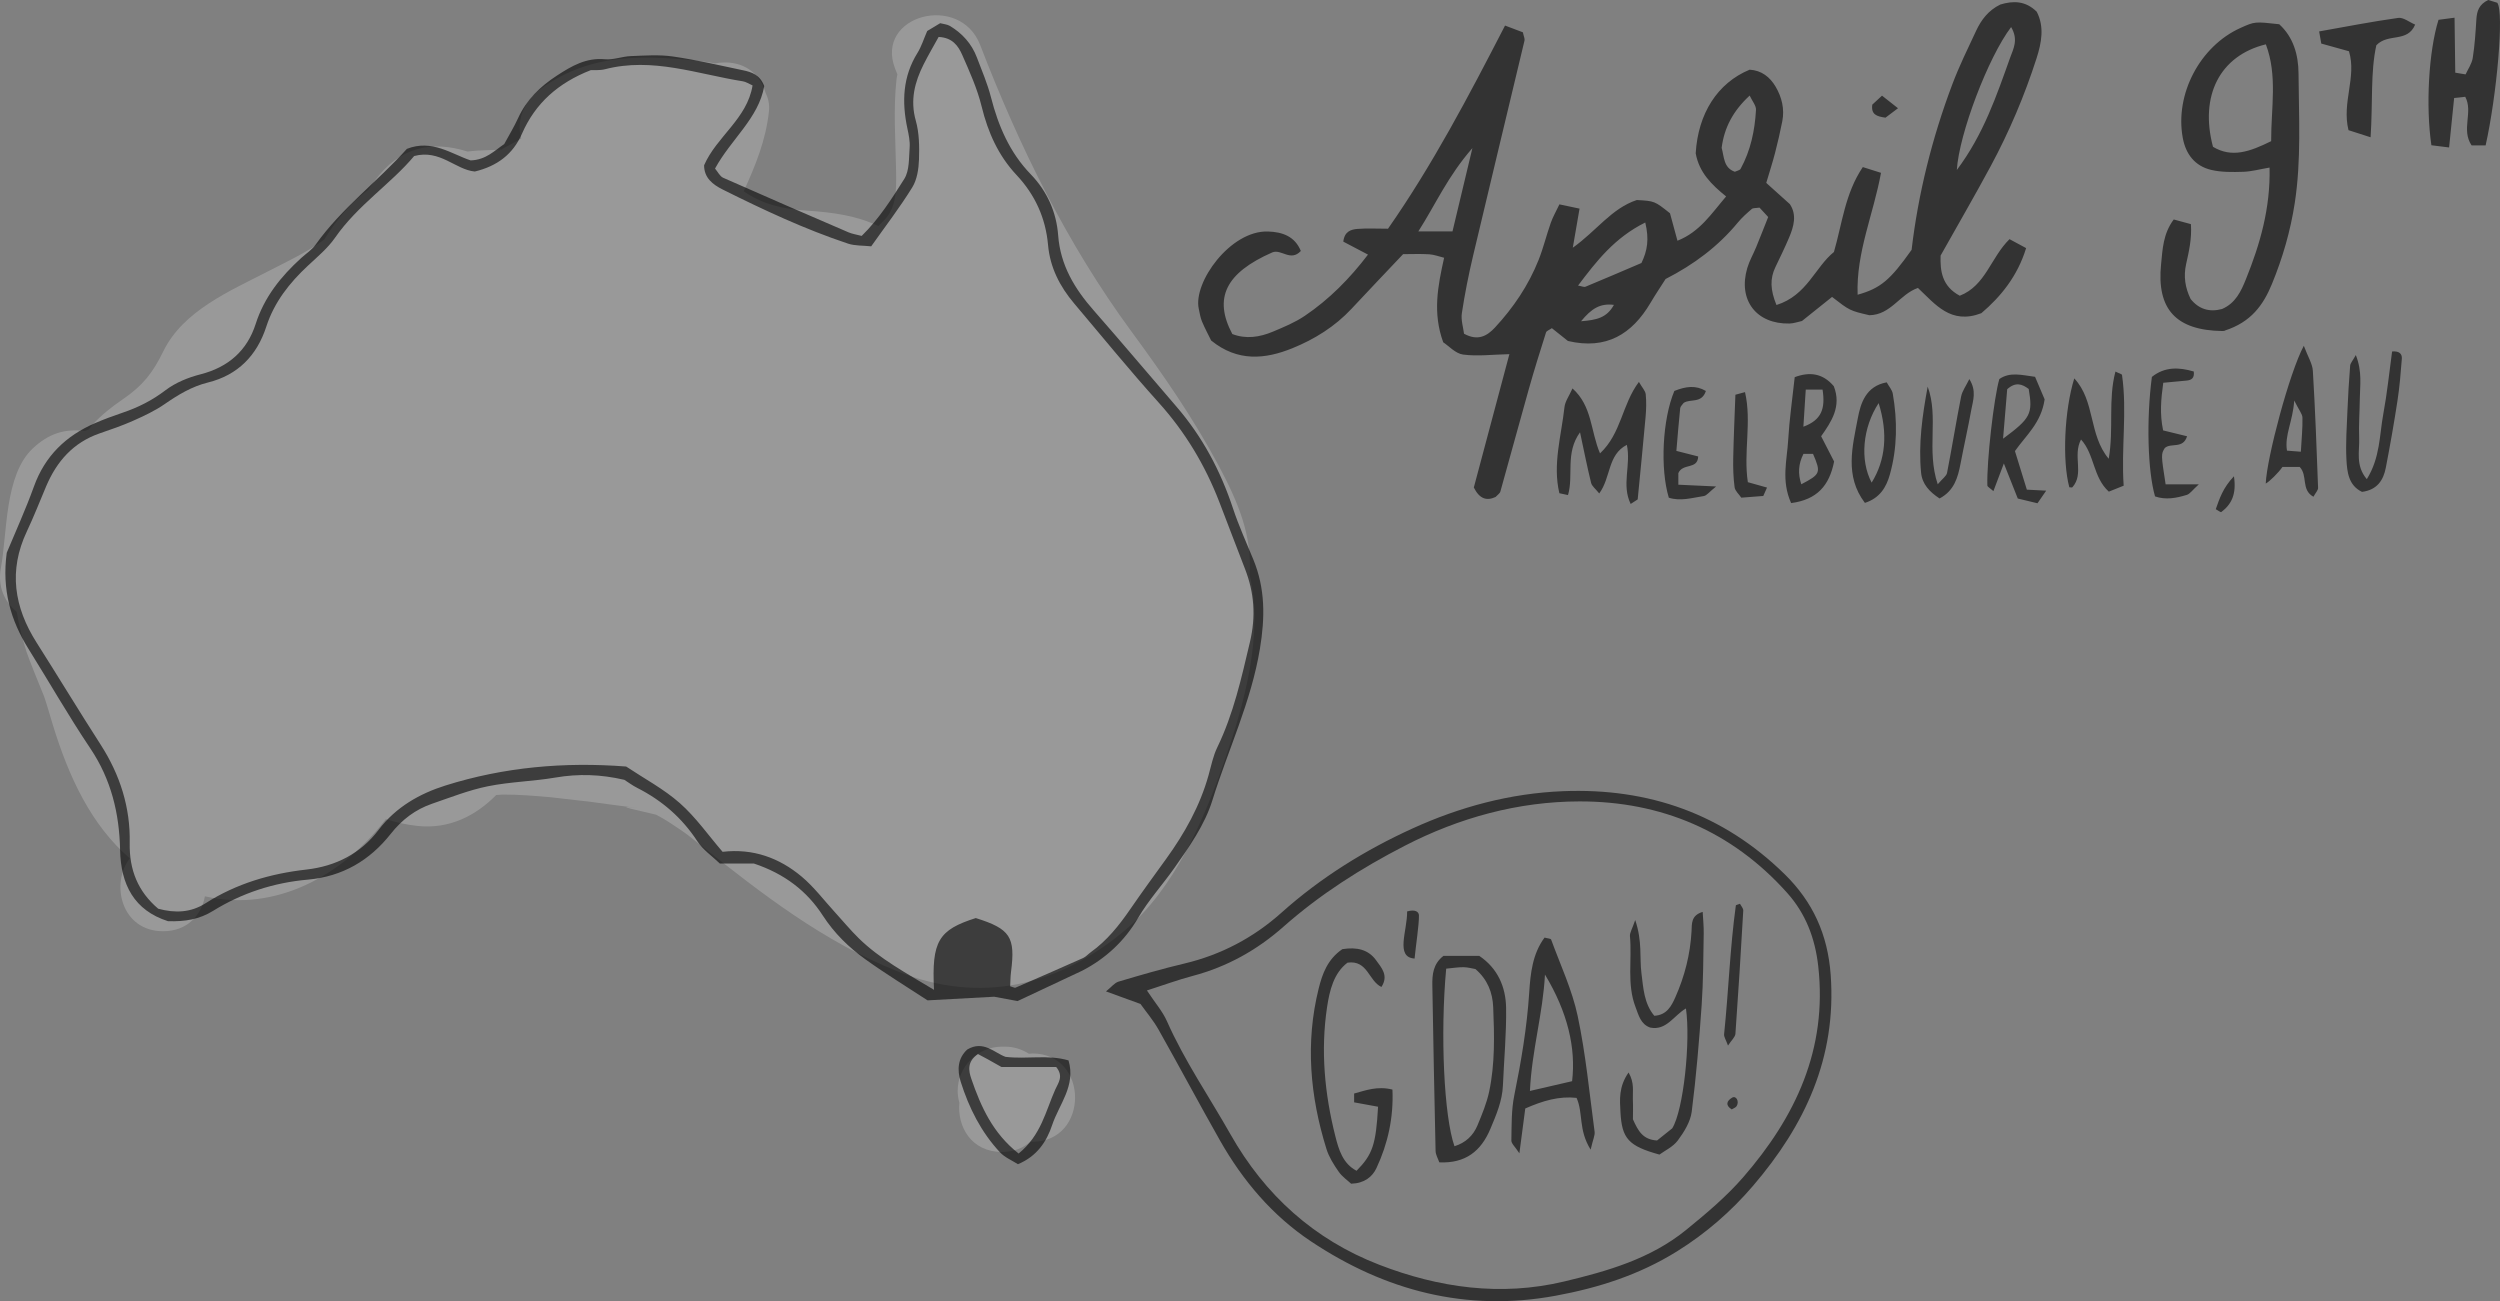 <svg xmlns="http://www.w3.org/2000/svg" viewBox="0 0 368.119 191.6" enable-background="new 0 0 368.119 191.6"><rect x="0" y="0" width="368.119" height="191.6" fill="#808080" stroke="none"/><path opacity=".2" fill="#fff" d="M152.015 155.12l-.516.044c-1.013-.656-2.209-1.044-3.484-1.044h-.5c-3.543 0-6.5 2.957-6.5 6.5 0 .606.093 1.194.254 1.755-.346 3.479 1.733 7.245 6.246 7.245 1.781 0 3.18-.591 4.204-1.515l.296.015c8.383 0 8.383-13 0-13z"/><g fill-rule="evenodd" clip-rule="evenodd" fill="#fff"><path opacity=".2" d="M183.993 84.606c.431-5.701-1.727-10.767-4.55-16.047-3.746-7.007-8.133-13.342-12.837-19.741-9.474-12.891-16.546-27.292-22.275-42.185-2.977-7.74-15.55-4.382-12.535 3.455l.344.87c-.041.221-.098.429-.124.663-.498 4.494-.148 8.971-.069 13.477.056 3.169.062 5.681-2.058 7.629-.201.185-.384.372-.56.558-3.231-1.558-6.745-2.012-10.394-2.262-3.84-.262-6.649-.945-9.424-2.854 1.712-3.768 3.264-7.505 3.72-11.809.103-.965-.101-1.884-.506-2.716-.704-2.439-2.698-4.451-5.994-4.451-.531 0-1.026.057-1.49.154-.398-.1-.807-.177-1.225-.227-8.649-1.027-16.858-1.469-24.28 3.888-2.434 1.756-3.791 4.575-2.975 7.393-.993.545-1.975 1.093-2.943 1.611l.319.017-.383.018c-.446.237-.889.468-1.328.689.674-.345 1.021-.56 1.178-.684-1.069.039-2.142.057-3.208.118-.525.03-1.037.091-1.552.143-5.173-1.626-9.97-.764-13.69 4.344-.313.43-.619.858-.923 1.284-.537.415-1.071.839-1.588 1.303-1.913 1.715-3.521 3.8-4.88 6.007-2.511 1.891-5.547 3.281-8.278 4.693-5.598 2.894-12.498 5.785-15.425 11.764-1.575 3.217-3.023 5.071-6.013 7.108-1.591 1.084-3.089 2.278-4.396 3.689-.149.161-.339.421-.553.716l-.633.239c-2.985-.366-5.323.399-7.633 2.565-4.188 3.927-3.744 12.484-4.702 17.607-.521 2.782.582 5.02 2.324 6.444.361 2.015.839 4.006 1.466 5.951.292.904 2.017 5.196 2.579 6.533.468 1.38.858 2.791 1.284 4.18 2.354 7.685 5.65 14.765 11.335 19.647-2.889 3.724-1.26 10.733 4.897 10.733 3.604 0 5.652-2.402 6.158-5.142 10.52 2.424 20.401-3.181 26.646-11.369 1.508.487 3.077.841 4.695 1.011 4.658.49 8.551-1.513 11.553-4.556.396-.04.734-.065.953-.066 2.379-.011 4.759.189 7.126.398 1.072.095 7.92.958 4.118.44 2.906.393 5.81.796 8.718 1.163-4.389-.555.534.438 2.625.964l.056.027c1.287.658 2.486 1.489 3.683 2.292l.939.675 1.698 1.345c9.22 7.318 18.236 14.351 29.241 18.751 12.167 4.865 23.708 2.127 33.476-6.118 7.232-6.105 11.532-16.116 14.562-24.803 2.846-8.156 5.875-18.68 3.731-27.526z"/><path opacity=".2" d="M73.686 21.98c.145-.152-.148-.066 0 0z"/><path opacity=".2" d="M73.817 22.013l-.131-.032-.083.073.15-.006.064-.035z"/></g><path d="M261.579 44.912c4.508-1.414 5.675-5.561 8.463-7.807 1.232-4.261 1.635-8.618 4.252-12.503l2.678.846c-1.105 6.097-3.669 11.691-3.442 17.95 3.394-.953 4.8-2.165 7.948-6.61.968-8.23 3.003-16.435 6.002-24.387 1.012-2.682 2.283-5.27 3.5-7.871.757-1.616 1.81-3.014 3.564-3.864 1.858-.566 3.695-.584 5.361 1.061 1.145 2.212.715 4.546-.029 6.859-1.764 5.49-4.01 10.786-6.741 15.86-2.346 4.358-4.832 8.64-7.387 13.188-.073 2.238.187 4.508 2.824 5.91 3.809-1.479 4.56-5.626 7.326-8.329l2.444 1.318c-1.283 4.17-3.754 7.166-6.591 9.582-4.51 1.735-6.788-1.331-9.341-3.718-2.662.911-3.984 3.975-7.153 4.018-2.886-.675-2.886-.675-5.492-2.694l-4.43 3.545c-.589.125-1.208.358-1.833.372-4.885.108-7.61-3.451-6.223-8.162.314-1.065.887-2.052 1.312-3.086.599-1.456 1.169-2.922 1.771-4.435l-1.279-1.385c-.54.087-.938.031-1.14.204-.723.619-1.444 1.261-2.049 1.992-2.898 3.51-6.452 6.176-10.639 8.316-.699 1.101-1.501 2.288-2.229 3.521-2.722 4.609-6.5 6.934-12.152 5.605l-2.364-1.886c-.381.266-.786.393-.86.624-.866 2.735-1.726 5.475-2.505 8.235-1.43 5.062-2.8 10.142-4.222 15.206-.076.272-.411.473-.703.791-1.301.602-2.355.307-3.204-1.394l5.237-19.636c-2.509.058-4.699.34-6.815.061-1.119-.147-2.109-1.272-2.927-1.806-1.575-4.326-.807-8.245.132-12.449-.766-.187-1.468-.463-2.184-.509-1.266-.081-2.54-.022-3.855-.022-2.557 2.704-5.089 5.354-7.588 8.035-2.45 2.628-5.447 4.491-8.713 5.816-4.013 1.63-8.068 2.03-11.964-1.136-.398-.814-.928-1.793-1.355-2.814-.243-.579-.329-1.226-.467-1.846-.861-3.875 4.64-11.564 10.182-11.391 2.151.067 3.963.716 4.846 2.868-1.52 1.628-2.869-.336-4.205.211-6.853 3.011-8.696 6.717-5.885 12.019 1.995.774 4.022.471 5.975-.35 1.613-.678 3.268-1.361 4.706-2.335 3.587-2.426 6.604-5.475 9.296-9.011l-3.635-1.911c.177-1.533 1.162-1.798 2.098-1.873 1.404-.113 2.824-.029 4.485-.029 6.542-9.365 11.873-19.513 17.232-29.914l2.625.992c.129.606.309.94.243 1.217-2.515 10.56-5.073 21.107-7.569 31.671-.661 2.796-1.226 5.621-1.656 8.46-.155 1.021.209 2.123.318 3.036 2.049 1.127 3.415.315 4.545-.901 2.729-2.936 4.951-6.233 6.438-9.969.707-1.776 1.154-3.654 1.792-5.461.311-.88.788-1.7 1.27-2.716l2.965.626-.994 5.757c3.48-2.472 5.713-5.799 9.424-7.022 2.61.145 2.614.141 4.888 1.95l1.099 4.043c3.298-1.303 5.008-4.001 7.164-6.519-2.143-1.743-3.969-3.52-4.478-6.354.349-5.862 3.204-10.352 7.94-12.311 1.749.093 2.995 1.082 3.833 2.509.905 1.544 1.33 3.269.979 5.076-.306 1.567-.668 3.127-1.068 4.675-.359 1.39-.805 2.757-1.295 4.411l3.477 3.126c1.053 1.58.586 3.271-.114 4.925-.622 1.471-1.327 2.908-2.017 4.351-.816 1.698-.754 3.359.158 5.578zm34.554-40.926c-3.372 4.425-7.666 15.731-7.995 21.045 3.932-5.233 5.849-10.947 7.87-16.593.438-1.226 1.238-2.577.125-4.452zm-53.871 28.776c-4.535 2.252-7.186 5.699-9.897 9.287.521.088.868.265 1.101.168 2.779-1.15 5.543-2.342 8.234-3.49.88-1.832 1.151-3.493.562-5.965zm13.19-7.471c.322-.155.729-.213.848-.429 1.48-2.701 2.097-5.653 2.265-8.687.034-.62-.546-1.274-.931-2.103-2.459 2.274-3.748 4.743-4.125 7.696.379 1.351.268 2.941 1.943 3.523zm-41.576 8.782l2.931-12.264c-3.648 4.177-5.368 8.201-7.96 12.264h5.029zm23.769 10.82c-2.051-.26-3.301.551-4.839 2.41 2.309-.184 3.784-.505 4.839-2.41zm89.537.61c1.996-.854 2.807-2.612 3.526-4.394 2.087-5.166 3.616-10.454 3.481-16.434-1.472.248-2.672.586-3.882.623-1.574.048-3.209.078-4.723-.283-2.386-.569-3.735-2.306-4.179-4.722-1.18-6.432 2.535-13.496 8.509-16.182 2.096-.942 2.096-.942 5.695-.542 2.079 1.887 2.826 4.498 2.844 7.236.039 6.368.424 12.742-.556 19.1-.638 4.134-1.783 8.078-3.364 11.923-1.257 3.056-3.046 5.61-6.964 6.856.297-.061-.016.062-.326.059-6.803-.092-9.703-3.182-9.028-9.842.221-2.176.284-4.476 1.864-6.584l2.528.687c.15 2.183-.298 4.044-.706 5.885-.402 1.812-.143 3.477.661 5.131 1.216 1.526 2.79 1.976 4.62 1.483zm7.241-24.717c-.019-4.902.966-9.626-.781-14.258-6.776 1.658-9.777 7.562-7.786 15.089 2.758 1.654 5.382.747 8.567-.831zm31.58.627h-2.066c-1.577-2.351.268-4.91-.935-7.161l-1.636.178-.742 7.285-2.606-.326c-.852-5.75-.399-13.825 1.047-18.472l2.362-.311.106 8.097 1.522.251c.345-.763.913-1.556 1.051-2.418.299-1.881.417-3.794.536-5.699.074-1.19.381-2.185 1.746-2.836l1.329.406c1.038 1.355-.074 13.663-1.714 21.006zm-130.405 45.347c3.16-2.955 3.225-7.2 5.728-10.523.484.848.953 1.317 1.004 1.829.109 1.104.075 2.237-.024 3.348-.352 3.969-.756 7.934-1.161 12.123l-1.033.669c-1.385-2.835.085-5.734-.564-8.703-2.849 1.463-2.321 4.78-4.064 7.156-.545-.686-1.078-1.068-1.197-1.555-.572-2.313-1.033-4.654-1.632-7.447-2.22 3.045-.911 6.385-1.773 9.24l-1.269-.271c-1.013-4.251.287-8.452.751-12.676.093-.848.686-1.641 1.179-2.755 2.923 2.615 2.641 6.249 4.055 9.565zm70.827-2.046c-1.274 2.424.502 5.021-1.263 7.026-.069.079-.307.01-.461.01-1.046-3.892-.741-11.272.729-16.033 3.115 3.324 2.093 8.293 5.073 11.835.77-4.424-.114-8.684.99-12.839.517.261.947.355.97.508.772 5.38-.138 10.752.242 16.296l-2.185.876c-2.355-2.13-2.074-5.462-4.095-7.679zm32.806-13.799c.61 1.634 1.268 2.642 1.331 3.685.346 5.736.559 11.482.77 17.226.013.365-.375.746-.685 1.319-1.858-1.03-.798-3.104-2.019-4.386h-2.546c-.58.85-1.933 2.18-2.457 2.443.151-3.781 3.483-16.322 5.606-20.287zm-.436 15.601c.107-1.93.271-3.475.235-5.016-.013-.556-.505-1.101-1.213-2.526-.205 3.123-1.442 5.066-1.064 7.382l2.042.16zm-75.057 7.562c-1.489-3.332-.599-6.336-.433-9.278.17-2.994.609-5.973.963-9.264 2.178-.818 4.127-.593 5.754 1.328 1.172 2.988-.364 5.242-1.865 7.374l1.912 3.719c-.709 3.564-2.516 5.616-6.331 6.121zm4.63-16.71h-2.475l-.35 5.465c2.695-.996 3.254-2.667 2.825-5.465zm-3.13 13.939c2.84-1.484 2.921-1.702 1.727-4.474h-1.409c-.754 1.473-.836 2.923-.318 4.474zm83.826-51.094l-3.254-1.047c-1.009-4.08 1.229-7.823.07-11.618l-4.079-1.134-.312-1.787c3.928-.694 7.77-1.449 11.642-1.99.756-.105 1.628.622 2.496.986-1.145 2.717-3.98 1.208-5.716 3.043-.879 3.941-.505 8.373-.847 13.547zm-51.95 53.193l-2.05-5.168-1.539 4.081c-.495-.45-.882-.636-.889-.834-.117-3.5.963-12.969 1.764-15.672 1.566-1.086 3.256-.591 5.259-.328l1.409 3.318c-.506 3.481-2.729 5.275-4.372 7.617l1.754 5.68 2.849.146-1.284 1.858-2.901-.698zm-2.167-8.809c4.084-3.023 4.397-3.667 3.775-7.322-.944-.713-1.908-1.095-3.166.035l-.609 7.287zm53.562 5.958c1.979-3.199 1.85-6.48 2.421-9.562.571-3.079.885-6.205 1.301-9.241 1.071-.094 1.487.366 1.434 1.073-.159 2.062-.328 4.129-.641 6.171-.505 3.302-1.084 6.596-1.719 9.876-.354 1.833-1.268 3.265-3.501 3.555-1.984-.937-2.201-2.924-2.298-4.781-.124-2.382.052-4.781.149-7.171.091-2.214.225-4.428.399-6.637.028-.361.362-.699.835-1.558.968 2.444.608 4.483.586 6.477-.022 1.913-.172 3.829-.094 5.738.079 1.926-.577 4.055 1.128 6.06zm-64.663-13.625c1.666 4.502-.223 9.276 1.48 14.378.704-.835 1.28-1.207 1.372-1.675.732-3.738 1.331-7.503 2.071-11.239.161-.818.72-1.559 1.212-2.575 1.094 1.748.537 3.151.291 4.511-.481 2.655-1.082 5.29-1.587 7.941-.393 2.063-.945 3.996-3.089 5.127-1.483-.97-2.557-2.116-2.72-3.79-.413-4.249.188-8.445.97-12.678zm33.014-1.432c1.903-1.526 4.011-1.432 6.168-.795.127.984-.349 1.27-1.057 1.337-1.078.103-2.156.203-3.436.322-.333 2.42-.533 4.588-.02 7.013l3.528.864c-.603 1.924-2.371.91-3.281 1.729-.561.909-.561.959.12 5.347h4.892c-.967.873-1.306 1.41-1.766 1.553-1.527.472-3.101.777-4.682.228-1.086-3.722-1.29-11.339-.466-17.598zm-42.258 18.552c-3.018-3.972-1.825-8.314-1.049-12.441.411-2.184 1.163-4.746 4.26-5.31.332.601.799 1.106.897 1.677.691 3.984.667 7.963-.428 11.884-.529 1.898-1.488 3.484-3.68 4.19zm.994-2.987c2.068-3.335 2.415-7.276 1.029-11.707-2.367 3.623-2.787 8.396-1.029 11.707zm-29.051-13.499c1.704-.675 3.141-.875 4.642.005-.621 1.907-2.306 1.1-3.275 1.76-.177.26-.48.507-.508.782-.213 2.037-.371 4.08-.561 6.282l3.212.819c-.082 1.987-2.27.928-2.922 2.456v1.702l5.559.26c-1.017.814-1.383 1.348-1.818 1.413-1.712.26-3.438.798-5.145.24-1.291-4.261-.946-11.53.816-15.719zm8.989.559l1.415-.385c1.016 4.397-.256 8.884.418 13.261l2.822.794-.551 1.237-3.235.251c-.344-.51-.914-.987-.987-1.532-.189-1.414-.231-2.859-.203-4.289.059-3.022.202-6.041.321-9.337zm20.156-42.714l1.432-1.324 2.353 1.852-1.84 1.389c-1.298-.179-2.146-.461-1.945-1.917zm50.577 59.568c.55-1.542 1.034-3.118 2.677-4.848.391 2.643-.347 4.114-1.865 5.27-.091.068-.466-.237-.812-.422z" opacity=".6" fill-rule="evenodd" clip-rule="evenodd"/><path opacity=".6" fill-rule="evenodd" clip-rule="evenodd" d="M112.531 12.677c-.821 4.725-4.896 7.826-7.244 12.144.412.482.709 1.139 1.2 1.356 6.127 2.717 12.28 5.377 18.436 8.027.571.246 1.21.335 1.958.533 2.54-2.483 4.423-5.459 6.271-8.389.773-1.228.673-3.057.791-4.626.07-.933-.141-1.906-.339-2.837-.825-3.885-.681-7.606 1.495-11.099.583-.938.913-2.033 1.431-3.221l1.908-1.148c.521.139 1.031.163 1.418.395 1.837 1.097 3.22 2.621 3.983 4.638.733 1.938 1.564 3.858 2.075 5.856 1.087 4.252 2.764 8.155 5.854 11.352 2.432 2.516 3.786 5.579 4.045 9.009.331 4.399 2.419 7.839 5.227 11.037 4.11 4.683 8.119 9.456 12.191 14.173 3.811 4.416 6.488 9.438 8.317 14.969.851 2.573 1.984 5.054 3.012 7.567 1.747 4.271 1.723 8.486.962 13.102-1.29 7.835-4.702 14.906-7.011 22.355-1.105 3.567-3.414 6.853-5.606 9.963-1.737 2.464-3.788 4.703-5.33 7.341-1.972 3.375-4.774 5.975-8.23 7.761l-9.515 4.47-3.443-.639c-3.297.18-6.475.354-9.81.535-3.035-1.989-6.17-3.901-9.143-6.038-2.458-1.766-4.594-3.847-6.294-6.472-2.305-3.558-5.583-6.121-10.146-7.643h-5.006c-1.092-1.058-2.471-1.995-3.312-3.283-2.253-3.451-5.21-6.003-8.848-7.85-.706-.358-1.35-.842-1.896-1.188-3.463-.809-6.761-.913-10.135-.336-3.299.564-6.69.622-9.963 1.286-2.79.565-5.484 1.635-8.193 2.562-2.474.848-4.459 2.354-6.104 4.438-3.102 3.93-7.121 6.295-12.21 6.746-4.998.443-9.692 1.959-13.959 4.602-2.013 1.247-4.131 1.604-6.642 1.515-4.954-1.589-6.944-5.351-7.047-10.517-.106-5.352-1.314-10.36-4.381-14.925-3.205-4.771-6.059-9.774-9.104-14.652-2.629-4.208-3.932-8.713-3.204-14.15 1.23-2.968 2.762-6.305 4.001-9.748 1.625-4.518 4.724-7.494 9.025-9.352 1.319-.568 2.673-1.066 4.034-1.526 2.284-.771 4.362-1.817 6.316-3.307 1.473-1.123 3.351-1.885 5.167-2.348 4.089-1.045 6.854-3.491 8.109-7.402 1.274-3.975 3.723-7.01 6.717-9.73.708-.644 1.56-1.187 2.103-1.948 3.837-5.389 9.168-9.332 13.449-14.116 3.688-1.455 6.589.773 9.389 1.701 2.262-.077 3.487-1.427 4.943-2.405.693-1.283 1.446-2.513 2.04-3.815 1.24-2.721 3.251-4.661 5.728-6.275 2.179-1.419 4.299-2.656 7.07-2.399 1.239.114 2.522-.414 3.793-.463 2.069-.08 4.178-.239 6.208.055 3.469.502 6.895 1.306 10.328 2.031 1.262.264 2.494.666 3.121 2.328zm25.003 133.075c-.373-7.169.661-8.829 6.148-10.571 5.085 1.598 5.854 2.78 5.19 7.912-.094.73-.089 1.473-.125 2.134.477.136.66.257.77.209 3.326-1.44 6.65-2.887 9.959-4.367.426-.19.755-.588 1.145-.866 2.382-1.702 4.165-3.94 5.807-6.328 1.716-2.496 3.502-4.944 5.278-7.398 2.732-3.778 4.983-7.796 6.247-12.32.387-1.383.669-2.83 1.287-4.107 2.394-4.938 3.559-10.218 4.81-15.515.891-3.769.641-7.253-.73-10.773-1.276-3.275-2.513-6.565-3.779-9.845-2.094-5.42-5.018-10.297-8.934-14.643-4.276-4.747-8.315-9.708-12.44-14.591-2.109-2.496-3.552-5.296-3.846-8.617-.351-3.961-1.914-7.391-4.635-10.292-2.693-2.873-4.214-6.29-5.147-10.109-.639-2.611-1.771-5.119-2.861-7.595-.57-1.292-1.424-2.54-3.469-2.63-.69 1.255-1.49 2.612-2.198 4.015-1.326 2.629-2.017 5.288-1.164 8.312.511 1.812.536 3.812.471 5.716-.047 1.388-.28 2.954-.986 4.098-1.831 2.966-3.969 5.743-6.052 8.691-1.234-.134-2.387-.062-3.401-.398-6.383-2.122-12.461-4.972-18.468-7.97-1.447-.723-2.737-1.709-2.737-3.567 1.843-4.237 6.343-6.851 7.138-11.76-.565-.247-.975-.533-1.419-.604-6.725-1.069-13.322-3.585-20.307-1.782-.756.195-1.585.108-2.099.137-4.794 1.874-8.167 4.869-10.127 9.354-1.317 3.015-3.631 4.768-6.949 5.573-2.862-.268-5.101-3.301-8.931-2.282-3.38 4.055-8.302 7.217-11.636 12.013-1.076 1.549-2.589 2.815-3.987 4.117-2.729 2.543-4.97 5.364-6.149 8.993-1.375 4.231-4.163 7.128-8.588 8.224-2.374.587-4.394 1.806-6.383 3.185-1.424.986-3.031 1.734-4.621 2.444-1.6.715-3.268 1.287-4.928 1.857-3.904 1.343-6.349 4.136-7.91 7.835-.932 2.209-1.807 4.445-2.829 6.612-2.718 5.756-1.878 11.149 1.441 16.372 3.172 4.991 6.233 10.054 9.432 15.027 2.846 4.426 4.384 9.236 4.276 14.475-.08 3.961 1.221 7.159 4.195 9.677 2.505.673 4.793.586 6.986-.812 4.528-2.888 9.521-4.353 14.844-4.955 4.291-.486 7.979-2.344 10.631-5.853 2.531-3.349 6.051-5.333 9.847-6.526 8.609-2.707 17.485-3.496 26.595-2.791 2.664 1.778 5.537 3.299 7.906 5.391 2.35 2.073 4.19 4.724 6.295 7.168 4.496-.524 8.352.896 11.64 3.647 1.817 1.521 3.274 3.473 4.888 5.235 1.177 1.284 2.285 2.637 3.528 3.854 3.1 3.035 6.893 5.065 11.081 7.59z"/><path opacity=".6" fill-rule="evenodd" clip-rule="evenodd" d="M167.933 147.829c-1.693-.615-3.165-1.15-5.079-1.847.781-.626 1.249-1.26 1.852-1.441 3.208-.957 6.429-1.891 9.685-2.662 5.418-1.285 10.194-3.817 14.299-7.488 5.781-5.173 12.318-9.221 19.287-12.396 6.98-3.182 14.4-5.188 22.188-5.497 12.611-.499 23.579 3.36 32.629 12.233 4.12 4.041 6.343 8.851 6.772 14.833.874 12.198-3.801 22.132-11.437 31.047-3.232 3.773-6.939 7.001-11.211 9.658-5.542 3.448-11.556 5.368-17.887 6.53-13.128 2.41-25.069-.732-35.994-8.013-5.672-3.779-10.027-8.915-13.388-14.84-3.073-5.418-5.998-10.919-9.059-16.344-.774-1.372-1.817-2.593-2.657-3.773zm.948-1.986c1.227 1.855 2.311 3.087 2.944 4.518 2.598 5.861 6.229 11.131 9.369 16.68 5.059 8.936 12.324 15.49 21.88 19.186 8.779 3.396 17.902 4.699 27.243 2.47 6.387-1.524 12.714-3.335 17.929-7.57 2.967-2.409 5.94-4.909 8.435-7.781 7.699-8.864 12.419-18.834 11.053-31.052-.467-4.176-1.862-7.778-4.575-10.814-8.133-9.102-18.561-13.496-30.588-13.474-9.01.018-17.662 2.377-25.736 6.538-6.406 3.301-12.454 7.14-17.87 11.93-3.888 3.438-8.304 5.895-13.348 7.229-2.149.567-4.243 1.34-6.736 2.14z"/><path opacity=".6" fill-rule="evenodd" clip-rule="evenodd" d="M149.889 171.427c-.869-.561-1.939-.994-2.652-1.76-2.767-2.967-4.555-6.525-5.77-10.367-.558-1.768-.441-3.471.956-4.759 2.384-1.419 3.993.487 5.636 1.077 3.195.382 6.241-.371 9.279.526 1.106 3.743-1.402 6.479-2.414 9.525-.8 2.413-2.225 4.588-5.035 5.758zm.1-1.573c3.327-2.693 3.989-6.284 5.404-9.442.429-.958 1.256-1.934.128-3.3h-8.061c-.913-.514-1.466-.832-2.024-1.139-.519-.284-1.043-.559-1.435-.768-1.651 1.141-1.37 2.5-.971 3.66 1.407 4.083 3.144 7.994 6.959 10.989z"/><path d="M212.542 140.752h5.278c2.695 1.811 3.904 4.547 3.95 7.661.056 3.805-.309 7.615-.469 11.424-.096 2.282-.98 4.32-1.844 6.381-1.371 3.27-3.654 5.112-7.523 4.936-.186-.546-.535-1.11-.548-1.682-.188-8.113-.334-16.229-.477-24.343-.027-1.611.096-3.185 1.633-4.377zm.406 1.882c-.893 9.642-.322 21.791 1.22 26.146 1.631-.506 2.764-1.563 3.395-3.09.668-1.616 1.354-3.262 1.714-4.963.867-4.094.765-8.269.593-12.423-.088-2.126-.809-4.061-2.617-5.614-.509-.085-1.129-.267-1.751-.273-.786-.009-1.573.126-2.554.217zm37.768-8.359c.058 1.111.172 2.146.152 3.177-.065 3.51-.059 7.027-.302 10.526-.364 5.251-.797 10.504-1.465 15.722-.191 1.482-1.119 2.979-2.042 4.223-.704.95-1.932 1.513-2.709 2.087-4.555-1.257-5.531-2.347-5.741-6.234-.101-1.849-.278-3.749 1.196-5.854.894 1.558.58 2.789.63 3.934.049 1.113.011 2.23.011 2.958.774 1.739 1.466 2.993 3.553 3.119l2.231-1.785c1.671-2.684 2.722-12.852 2.022-17.656-1.783 1.023-2.872 3.308-5.273 2.813-1.409-.5-1.7-1.852-2.145-3.002-1.308-3.385-.505-6.97-.828-10.453-.046-.492.317-1.022.776-2.376 1.069 3.163.626 5.54.916 7.822.278 2.191.382 4.479 1.896 6.276 1.83-.105 2.517-1.422 3.1-2.735 1.371-3.092 2.197-6.328 2.382-9.726.059-1.06-.108-2.323 1.64-2.836zm-16.498 35.009c-1.845-2.963-1.064-5.382-2.074-7.625-2.548-.276-4.927.403-7.552 1.563l-.866 6.6c-.629-.968-1.189-1.432-1.18-1.884.043-2.221-.01-4.489.429-6.647 1.02-5.013 1.869-10.023 2.199-15.143.18-2.795.482-5.703 2.259-8.091.428.123.912.134.972.299 1.363 3.735 3.092 7.401 3.909 11.259 1.186 5.602 1.726 11.344 2.489 17.032.07.525-.23 1.099-.585 2.637zm-6.727-25.783c-.287 5.697-1.941 11.182-2.212 17.138l6.208-1.436c.581-4.874-.643-10.144-3.996-15.702zm-29.838-3.738c2.162-.348 3.847.066 4.979 1.64.779 1.083 1.881 2.243.778 3.926-1.892-.887-2.009-4-4.995-3.579-2.011 1.522-2.635 4.064-3.007 6.538-.964 6.405-.362 12.78 1.219 19.024.482 1.904 1.075 4.021 3.123 5.081 2.363-2.404 2.852-3.853 3.166-9.431l-3.524-.645v-1.298c1.721-.472 3.438-1.134 5.642-.582.177 4.106-.659 7.934-2.35 11.552-.605 1.295-1.779 2.251-3.732 2.309-.516-.482-1.316-1.025-1.833-1.767-.724-1.037-1.433-2.161-1.805-3.355-2.416-7.765-3.125-15.649-1.142-23.621.538-2.159 1.301-4.301 3.481-5.792zm56.791 14.196c-.308-.86-.615-1.283-.575-1.671.657-6.312.863-12.666 1.729-18.959.01-.074.267-.114.61-.25.163.324.502.676.482 1.007-.347 6.047-.718 12.093-1.153 18.134-.035.49-.577.945-1.093 1.739zm-46.151-12.814c-2.886-.185-1.058-4.091-1.097-6.941 1.237-.348 1.732.082 1.74.59.022 1.373-.463 4.471-.643 6.351zm46.7 22.213c-.961-.606-.764-1.239.054-1.729.587-.352 1.099.542.669 1.244-.135.219-.464.319-.723.485z" opacity=".6" fill-rule="evenodd" clip-rule="evenodd"/></svg>